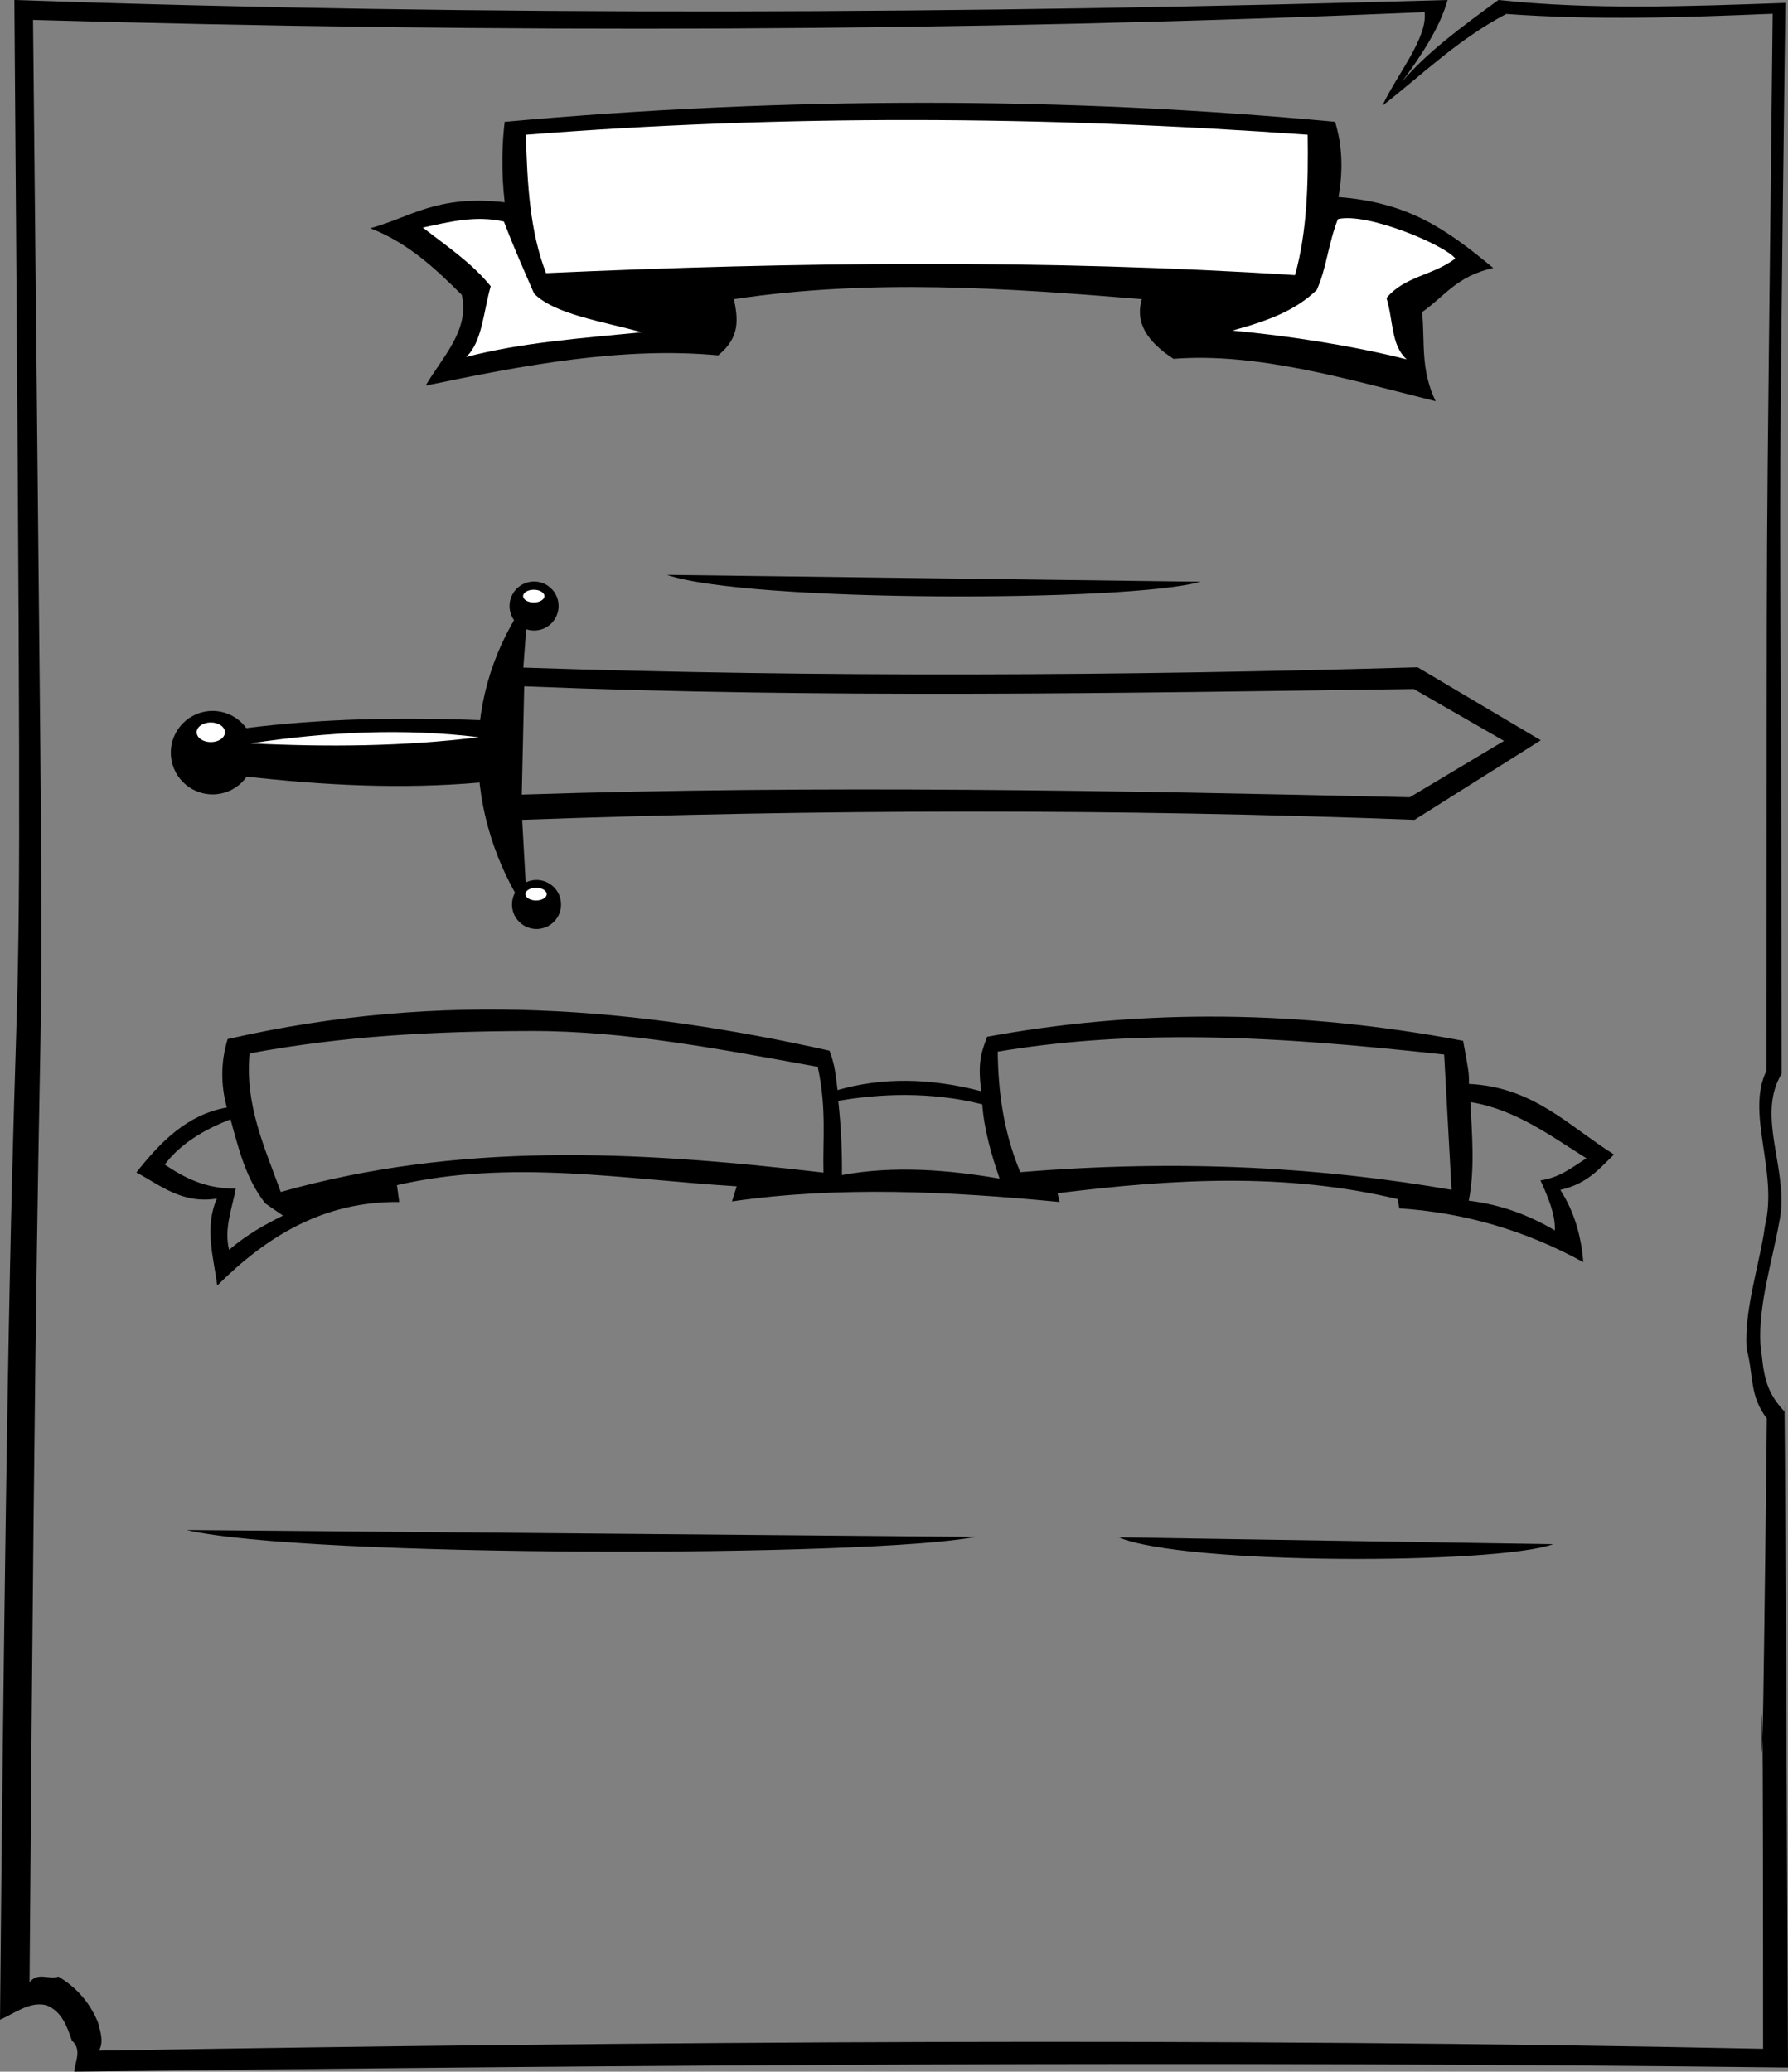<?xml version="1.0" encoding="UTF-8" standalone="no"?>
<!-- Created with Inkscape (http://www.inkscape.org/) -->

<svg
   width="318.74mm"
   height="369.298mm"
   viewBox="0 0 318.74 369.298"
   version="1.1"
   id="svg1517"
   inkscape:version="1.1.2 (b8e25be833, 2022-02-05)"
   sodipodi:docname="list_attacks.svg"
   xmlns:inkscape="http://www.inkscape.org/namespaces/inkscape"
   xmlns:sodipodi="http://sodipodi.sourceforge.net/DTD/sodipodi-0.dtd"
   xmlns="http://www.w3.org/2000/svg"
   xmlns:svg="http://www.w3.org/2000/svg">
  <rect x="0" y="0" width="318.74" height="369.298" fill="#808080" stroke="none"/>
  <sodipodi:namedview
     id="namedview1519"
     pagecolor="#ffffff"
     bordercolor="#999999"
     borderopacity="1"
     inkscape:pageshadow="0"
     inkscape:pageopacity="0"
     inkscape:pagecheckerboard="0"
     inkscape:document-units="mm"
     showgrid="false"
     inkscape:zoom="0.45291836"
     inkscape:cx="725.29627"
     inkscape:cy="582.8865"
     inkscape:window-width="1920"
     inkscape:window-height="1017"
     inkscape:window-x="-8"
     inkscape:window-y="-8"
     inkscape:window-maximized="1"
     inkscape:current-layer="layer1" />
  <defs
     id="defs1514" />
  <g
     inkscape:label="Слой 1"
     inkscape:groupmode="layer"
     id="layer1"
     transform="translate(108.149,83.859)">
    <path
       style="display:inline;fill:#000000;fill-opacity:1;stroke:none;stroke-width:0.451px;stroke-linecap:butt;stroke-linejoin:miter;stroke-opacity:1"
       d="m -18.183,-62.142 c 50.979,-4.587 100.278,-4.458 148.034,0 1.316,4.258 1.436,8.745 0.604,13.414 12.49,0.94 19.258,5.738 27.593,12.643 -6.526,1.453 -8.543,4.953 -12.689,7.863 0.547,5.417 -0.341,10.098 2.417,15.881 -15.931,-3.992 -31.845,-8.704 -46.726,-7.555 -4.607,-2.977 -6.933,-6.43 -5.639,-10.638 -24.053,-1.964 -48.129,-3.677 -72.708,0 0.625,3.341 1.272,6.681 -2.82,10.022 -17.063,-1.582 -34.57,1.727 -52.164,5.396 3.037,-5.17 7.888,-9.876 6.445,-16.189 -4.7,-4.663 -9.507,-9.225 -16.314,-11.872 7.339,-1.99 11.784,-5.973 23.967,-4.625 -0.635,-5.393 -0.462,-10.567 0,-14.339 z"
       id="path32064-6-7-7-8-3-6"
       sodipodi:nodetypes="ccccccccccccccc" />
    <path
       style="display:inline;fill:#ffffff;fill-opacity:1;stroke:none;stroke-width:0.466px;stroke-linecap:butt;stroke-linejoin:miter;stroke-opacity:1"
       d="m -14.404,-59.835 c 45.467,-3.585 91.97,-3.415 139.369,0 0.115,8.681 -0.08,17.241 -2.255,25.02 -44.505,-2.855 -89.011,-2.355 -133.516,-0.356 -2.906,-7.453 -3.35,-16.015 -3.598,-24.664 z"
       id="path33538-8-4-6-4-1-6"
       sodipodi:nodetypes="ccccc" />
    <path
       style="display:inline;fill:#ffffff;fill-opacity:1;stroke:none;stroke-width:0.512px;stroke-linecap:butt;stroke-linejoin:miter;stroke-opacity:1"
       d="m -32.78,-43.296 c 4.693,-0.988 9.336,-2.222 14.461,-1.07 1.794,4.731 3.587,8.713 5.381,12.842 3.699,3.726 12.163,4.925 19.17,6.897 -10.659,1.053 -21.475,1.83 -31.277,4.4 2.888,-2.684 3.087,-8.22 4.372,-12.605 -3.381,-4.182 -7.887,-7.172 -12.107,-10.464 z"
       id="path33995-0-0-8-5-4-1"
       sodipodi:nodetypes="ccccccc" />
    <path
       style="display:inline;fill:#ffffff;fill-opacity:1;stroke:none;stroke-width:0.489px;stroke-linecap:butt;stroke-linejoin:miter;stroke-opacity:1"
       d="m 151.279,-37.769 c -1.768,-2.358 -15.627,-8.275 -20.926,-7.032 -1.744,4.44 -2.016,8.737 -3.76,12.612 -3.596,3.498 -8.228,5.404 -15.04,7.255 10.363,0.989 21.532,2.723 31.061,5.134 -2.807,-2.52 -2.347,-6.823 -3.597,-10.938 3.287,-3.926 8.158,-3.942 12.261,-7.032 z"
       id="path33995-1-3-1-1-3-9-0"
       sodipodi:nodetypes="ccccccc" />
    <path
       style="display:inline;fill:#000000;fill-opacity:1;stroke:none;stroke-width:0.371px;stroke-linecap:butt;stroke-linejoin:miter;stroke-opacity:1"
       d="m -74.903,188.885 c 21.351,4.959 122.047,4.863 140.63,1.223 z"
       id="path20193-8-7-4-4-73-6-4"
       sodipodi:nodetypes="ccc" />
    <path
       style="display:inline;fill:#000000;fill-opacity:1;stroke:none;stroke-width:0.275px;stroke-linecap:butt;stroke-linejoin:miter;stroke-opacity:1"
       d="m 91.271,190.184 c 11.76,4.959 67.225,4.863 77.46,1.223 z"
       id="path20193-8-7-4-4-73-6-4-8"
       sodipodi:nodetypes="ccc" />
    <path
       style="display:inline;fill:#000000;fill-opacity:1;stroke:none;stroke-width:0.305px;stroke-linecap:butt;stroke-linejoin:miter;stroke-opacity:1"
       d="m 10.738,18.618 c 14.447,4.959 82.581,4.863 95.155,1.223 z"
       id="path20193-8-7-4-4-73-6-4-4"
       sodipodi:nodetypes="ccc" />
    <path
       id="path28248"
       style="display:inline;fill:#000000;fill-opacity:1;stroke:none;stroke-width:0.276px;stroke-linecap:butt;stroke-linejoin:miter;stroke-opacity:1"
       d="m -13.928,22.752 c -12.248,16.862 -11.715,38.8 -0.207,56.147 l -0.93,-16.619 c 53.027,-1.907 106.053,-2.001 159.08,0 L 166.522,48.105 144.563,35.097 C 91.423,36.637 38.282,36.917 -14.859,35.154 Z m -0.77,15.739 c 53.123,2.149 105.841,1.212 158.587,0.478 l 16.078,9.248 -16.809,10.045 C 90.531,57.049 37.873,56.071 -15.137,57.784 Z"
       sodipodi:nodetypes="cccccccccccccc" />
    <path
       style="display:inline;fill:#000000;fill-opacity:1;stroke:none;stroke-width:0.265px;stroke-linecap:butt;stroke-linejoin:miter;stroke-opacity:1"
       d="m -22.507,44.521 c -14.424,-0.559 -28.046,-0.312 -42.061,1.45 l 0.1,8.576 c 13.945,1.578 27.779,2.317 41.858,1.085 z"
       id="path29117"
       sodipodi:nodetypes="ccccc" />
    <circle
       style="display:inline;fill:#000000;fill-opacity:1;fill-rule:evenodd;stroke:none;stroke-width:0.265"
       id="path29942"
       cx="-70.256"
       cy="50.309"
       r="7.441" />
    <circle
       style="display:inline;fill:#000000;fill-opacity:1;fill-rule:evenodd;stroke:none;stroke-width:0.156"
       id="path29942-6"
       cx="-12.944"
       cy="24.171"
       r="4.372" />
    <circle
       style="display:inline;fill:#000000;fill-opacity:1;fill-rule:evenodd;stroke:none;stroke-width:0.156"
       id="path29942-6-5"
       cx="-12.506"
       cy="77.375"
       r="4.372" />
    <path
       style="display:inline;fill:#ffffff;fill-opacity:1;stroke:none;stroke-width:0.265px;stroke-linecap:butt;stroke-linejoin:miter;stroke-opacity:1"
       d="m -63.444,48.654 c 13.636,-2.06 27.192,-2.732 40.633,-1.096 -13.329,1.656 -26.915,1.774 -40.633,1.096 z"
       id="path30114"
       sodipodi:nodetypes="ccc" />
    <ellipse
       style="display:inline;fill:#ffffff;fill-opacity:1;fill-rule:evenodd;stroke:none;stroke-width:0.265"
       id="path30918"
       ry="1.754"
       rx="2.521"
       cy="46.68"
       cx="-70.569" />
    <ellipse
       style="display:inline;fill:#ffffff;fill-opacity:1;fill-rule:evenodd;stroke:none;stroke-width:0.185"
       id="path30918-4"
       ry="1.134"
       rx="1.901"
       cy="22.403"
       cx="-12.998" />
    <ellipse
       style="display:inline;fill:#ffffff;fill-opacity:1;fill-rule:evenodd;stroke:none;stroke-width:0.185"
       id="path30918-4-1"
       ry="1.134"
       rx="1.901"
       cy="75.527"
       cx="-12.585" />
    <path
       id="path31425"
       style="display:inline;fill:#000000;fill-opacity:1;stroke:none;stroke-width:0.265px;stroke-linecap:butt;stroke-linejoin:miter;stroke-opacity:1"
       d="m 107.452,97.355 c -13.254,0.014 -26.464,1.189 -39.629,3.597 -0.813,2.301 -1.814,4.227 -1.034,9.715 -9.233,-2.412 -17.777,-2.48 -25.632,-0.207 -0.322,-2.632 -0.5,-4.702 -1.447,-7.028 -33.891,-7.542 -68.715,-10.885 -107.28,-2.067 -1.242,4.067 -1.243,8.133 -0.146,12.2 -7.033,1.251 -11.787,6.085 -16.123,11.576 4.351,2.33 8.16,5.635 14.346,4.662 -2.235,5.165 -0.615,10.33 0.077,15.495 8.82,-8.784 18.962,-15.032 32.438,-14.89 l -0.413,-2.997 c 20.409,-4.651 39.964,-1.075 60.565,0.207 l -0.827,2.687 c 18.975,-2.742 38.599,-1.802 58.394,0.103 l -0.363,-1.563 c 20.798,-2.571 40.591,-3.71 60.618,1.046 l 0.31,1.654 c 11.477,0.743 22.421,3.888 32.795,9.591 -0.373,-4.541 -1.526,-8.888 -4.099,-12.879 4.938,-1.133 6.997,-3.866 9.576,-6.31 -8.203,-5.165 -14.345,-12.025 -25.871,-12.588 0.056,-2.006 -0.084,-2.417 -1.031,-7.683 -14.237,-2.693 -28.429,-4.158 -42.573,-4.308 -0.884,-0.009 -1.768,-0.013 -2.652,-0.012 z m -3.933,3.68 c 15.259,0.038 30.518,1.433 45.778,3.087 l 1.315,24.117 c -22.846,-3.956 -47.981,-5.517 -76.882,-3.142 -2.96,-7.085 -3.944,-14.264 -4.019,-21.486 10.777,-1.81 21.554,-2.54 32.331,-2.575 0.492,-0.003 0.985,-0.003 1.477,0 z M -13.529,99.924 c 17.052,-0.049 34.105,3.322 51.157,6.391 1.593,7.393 0.882,12.734 1.023,18.855 -33.912,-3.961 -65.173,-5.433 -96.75,3.451 -2.847,-7.885 -6.427,-15.514 -5.554,-24.701 17.052,-3.167 33.071,-3.948 50.124,-3.997 z m 66.788,11.416 c 4.569,0.013 9.162,0.524 13.693,1.656 0.35,4.631 1.644,9.031 3.096,13.249 -8.941,-1.55 -18.755,-2.372 -28.107,-0.636 0.041,-4.279 -0.148,-8.673 -0.658,-13.228 3.933,-0.677 7.945,-1.053 11.977,-1.041 z m 100.715,1.26 c 7.992,1.28 14.174,5.951 20.682,10.012 -2.489,1.602 -4.769,3.455 -8.185,3.946 1.41,3.111 2.682,6.188 2.557,8.916 -4.498,-2.649 -9.487,-4.595 -15.347,-5.298 1.102,-5.524 0.594,-11.585 0.292,-17.576 z m -221.026,3.079 c 1.446,5.221 2.685,10.518 6.201,14.986 l 3.152,2.17 c -3.204,1.585 -6.408,3.356 -9.612,6.098 -0.943,-3.783 0.531,-7.298 1.189,-10.904 -5.55,0.021 -9.223,-2.005 -12.661,-4.289 2.751,-3.636 6.839,-6.177 11.731,-8.062 z"
       sodipodi:nodetypes="sccccccccccccccccccccccsssccccsssccccssccccsccccccccccccc" />
    <path
       id="path1034-0"
       style="display:inline;fill:#000000;fill-opacity:1;stroke:none;stroke-width:0.25px;stroke-linecap:butt;stroke-linejoin:miter;stroke-opacity:1"
       d="m -94.92,285.439 c 102.059,-1.239 203.999,-1.951 305.511,-0.74 -0.616,-138.002 -0.647,-116.958 -0.647,-116.958 -3.736,-3.975 -3.656,-7.109 -4.269,-12.017 -0.375,-7.039 2.111,-14.735 3.361,-21.774 1.927,-8.928 -4.272,-18.723 0.424,-26.412 -0.055,-117.919 -0.862,-72.955 0.665,-190.874 -17.228,0.613 -34.466,1.269 -51.157,-0.523 -6.376,4.662 -12.771,9.317 -17.247,14.66 3.642,-4.955 6.86,-9.878 8.185,-14.66 -85.926,2.5 -171.219,2.923 -255.493,0 2.095,272.512 -3.2e-4,86.141 -2.561,360.043 2.712,-1.2 5.303,-3.316 8.268,-2.591 2.782,1.126 3.645,3.725 4.548,6.294 1.828,1.662 0.594,3.667 0.413,5.553 z m 4.418,-3.748 c 0.887,-1.597 0.256,-3.329 -0.181,-5.044 -1.36,-3.302 -3.602,-6.077 -7.028,-8.145 -1.831,0.569 -3.706,-0.873 -5.168,1.018 1.992,-270.573 3.285,-79.951 0.62,-349.828 82.69,2.333 165.38,2.194 248.07,-1.391 0.543,4.652 -4.925,11.098 -7.527,16.689 7.157,-5.573 13.336,-11.73 22.071,-16.361 15.921,1.156 31.717,0.629 47.503,-0.033 -1.285,117.093 -1.003,71.301 -1.091,188.393 -3.76,7.558 2.098,17.944 -0.279,27.669 -0.89,6.631 -3.76,14.999 -3.273,21.877 1.309,5.055 0.471,8.344 3.604,12.466 -1.508,136.265 -0.66,-24.122 -0.672,112.367 -98.562,-2.05 -197.539,-1.305 -296.649,0.324 z"
       sodipodi:nodetypes="ccccccccccccccccccccccccccccccc" />
  </g>
</svg>
